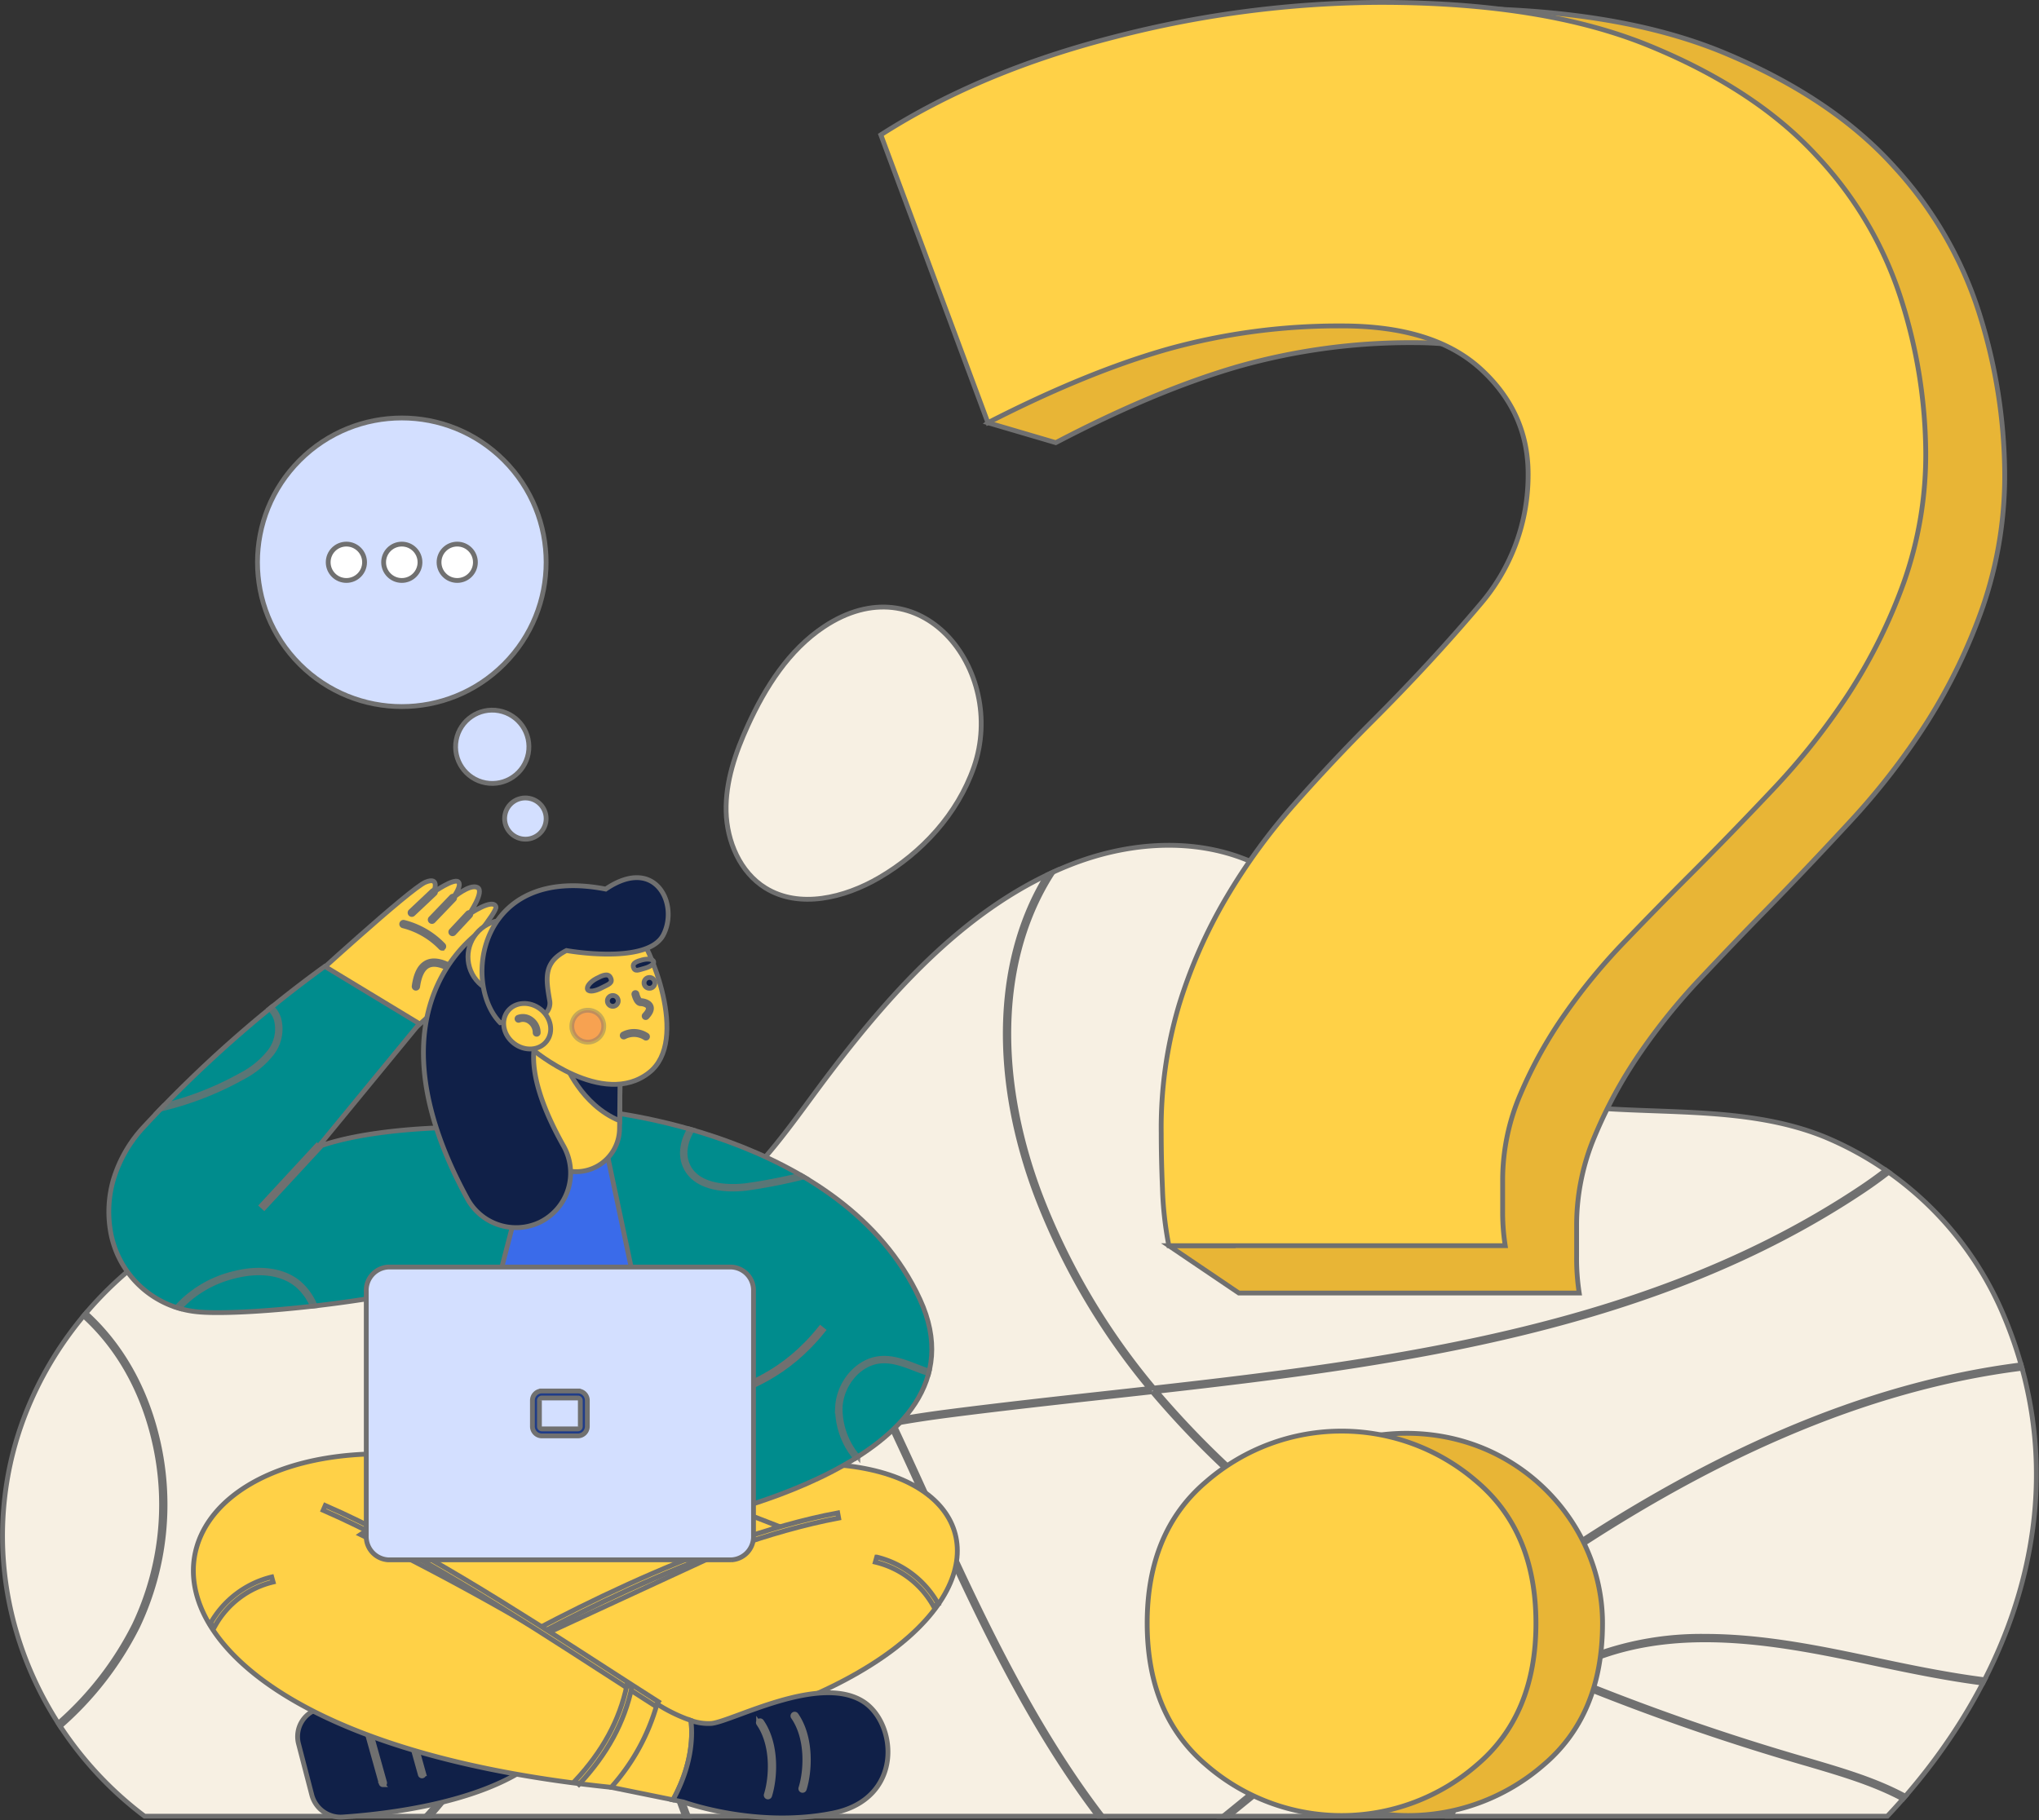 <svg xmlns="http://www.w3.org/2000/svg" width="424.585" height="379.154" viewBox="0 0 424.585 379.154">
  <rect x="0" y="0" width="424.585" height="379.154" fill="#333333" stroke="none"/>
  <g id="faq" transform="translate(-281.593 -389.899)">
    <g id="Group_554" data-name="Group 554" transform="translate(282.127 516.335)">
      <g id="Group_553" data-name="Group 553" transform="translate(0 49.626)">
        <path id="Path_367" data-name="Path 367" d="M701.7,1088.5a69.368,69.368,0,0,0-36.775-35.927c-16.9-6.846-36.315-4.354-54.12-6.647-15.464-1.991-26.622-8.9-35.855-21.169-8.847-11.761-16.78-24.785-31.246-30.225-11.43-4.3-24.425-3.107-35.785,1.372-20.933,8.254-36.743,25.8-50.059,43.287-12.157,15.962-22.073,33.442-44.56,34.012s-43.923-12.265-66.579-8.864c-29.943,4.495-54.88,29.422-60.106,59.1-4.9,27.812,7.392,54.787,28.5,70.636H678.008C704.61,1165.854,718.57,1126.868,701.7,1088.5Z" transform="translate(-285.545 -991.86)" fill="#f7f0e3" stroke="#707070" stroke-width="1"/>
        <g id="Group_552" data-name="Group 552" transform="translate(11.609 5.611)">
          <path id="Path_368" data-name="Path 368" d="M561.263,1369.8h1a76.571,76.571,0,0,0,15.816-27.13c5.588-16.612,5.352-34.046-.663-49.09-3.04-7.6-7.43-14.688-11.675-21.541-4.305-6.949-8.757-14.135-11.779-21.836a48.714,48.714,0,0,1-2.727-10.091c-.25-.033-.5-.06-.751-.09a49.378,49.378,0,0,0,2.8,10.447c3.045,7.762,7.515,14.977,11.838,21.955,4.229,6.825,8.6,13.884,11.618,21.427,5.951,14.884,6.182,32.139.649,48.587A75.733,75.733,0,0,1,561.263,1369.8Z" transform="translate(-484.758 -1173.2)" fill="#fff" stroke="#707070" stroke-width="1"/>
          <path id="Path_369" data-name="Path 369" d="M1003.2,1176.041c7.477,1.593,14.682,3.022,21.65,3.921.12-.23.236-.462.354-.693-7.026-.893-14.3-2.333-21.851-3.942-11.5-2.45-23.948-5.1-36.293-5.1a64.423,64.423,0,0,0-22.564,3.728,46.023,46.023,0,0,0-7.985,3.882c-6.6-2.815-13.245-5.888-19.823-9.262,4.773-3.6,9.6-7.117,14.471-10.521,36.188-25.27,69.586-39.6,101.852-43.662-.065-.236-.132-.472-.2-.709-32.352,4.1-65.823,18.462-102.07,43.772-4.979,3.477-9.9,7.075-14.774,10.749a244.51,244.51,0,0,1-21.781-12.657,189.718,189.718,0,0,1-41.42-36.351c51.65-5.794,104.235-13.1,147.177-41.8,1.631-1.09,3.437-2.375,5.309-3.833-.208-.147-.416-.292-.625-.437-1.793,1.389-3.523,2.616-5.089,3.662-42.932,28.693-95.614,35.938-147.331,41.731a141.942,141.942,0,0,1-23.681-40.264c-9.109-24.13-8.629-47.81,1.32-64.968.432-.745.888-1.479,1.359-2.2-.416.191-.827.388-1.239.586q-.384.622-.751,1.252c-10.058,17.349-10.558,41.256-1.371,65.592a142.5,142.5,0,0,0,23.5,40.1q-4.491.5-8.973.995c-10.769,1.188-21.906,2.418-32.719,3.81-3.947.508-7.961,1.1-11.955,1.844-8.562-18.07-17.967-35.7-30.124-50.817-.174.173-.351.342-.526.512,12.053,15,21.4,32.5,29.909,50.445-17.42,3.322-34.336,9.568-43.368,24.1-8.435,13.576-8.427,32.341.023,55.776.292.81.593,1.609.9,2.4h.782c-.335-.867-.667-1.745-.994-2.651-8.371-23.214-8.4-41.766-.089-55.143,8.925-14.364,25.747-20.526,43.07-23.808,3.023,6.394,5.942,12.84,8.844,19.247l.316.7c10.078,22.248,20.5,43.718,34.15,61.659h.911c-13.772-17.974-24.254-39.573-34.4-61.959l-.316-.7c-2.877-6.352-5.773-12.743-8.768-19.084,3.917-.724,7.854-1.3,11.726-1.8,10.807-1.391,21.939-2.62,32.706-3.808q4.716-.52,9.449-1.047a190.2,190.2,0,0,0,41.888,36.864,245.022,245.022,0,0,0,21.536,12.535c-12.413,9.389-24.488,19.268-36.277,28.913q-6.123,5.01-12.373,10.087h1.157q5.889-4.777,11.678-9.523c11.872-9.712,24.033-19.662,36.534-29.106,6.541,3.365,13.145,6.434,19.714,9.244a54.4,54.4,0,0,0-20.742,25.316c-.554,1.345-1.039,2.7-1.487,4.068h.768c.423-1.27.877-2.536,1.393-3.791a53.561,53.561,0,0,1,20.884-25.245,482.2,482.2,0,0,0,51.923,18.183l.584.172c6.536,1.933,13.22,3.913,19.133,7.094.165-.188.332-.376.5-.566-6.009-3.26-12.792-5.268-19.422-7.228l-.584-.172a483.163,483.163,0,0,1-51.362-17.95,45.226,45.226,0,0,1,7.409-3.55C963.685,1167.62,984.68,1172.094,1003.2,1176.041Z" transform="translate(-624.103 -1011.084)" fill="#fff" stroke="#707070" stroke-width="1"/>
          <path id="Path_370" data-name="Path 370" d="M345.114,1351.581a58.461,58.461,0,0,1-3.946,39.09,67.291,67.291,0,0,1-15.85,20.471c.133.207.269.412.4.617a68.044,68.044,0,0,0,16.1-20.766,59.2,59.2,0,0,0,4-39.586c-2.55-10.436-7.675-19.275-14.757-25.67q-.237.279-.471.56C337.559,1332.593,342.6,1341.3,345.114,1351.581Z" transform="translate(-325.318 -1233.892)" fill="#fff" stroke="#707070" stroke-width="1"/>
        </g>
      </g>
      <path id="Path_371" data-name="Path 371" d="M847.6,827.645c6.357,6.5,9.206,17.44,5.7,27.529-3.394,9.77-10.834,17.862-19.772,23.064-7.192,4.186-16.573,6.495-23.646,2.112-5.286-3.275-8.026-9.7-8.179-15.918s1.938-12.275,4.522-17.931c3.642-7.973,8.544-15.7,15.846-20.552C832.135,819.267,841.487,821.4,847.6,827.645Z" transform="translate(-651.034 -821.845)" fill="#f7f0e3" stroke="#707070" stroke-width="1"/>
    </g>
    <g id="Group_555" data-name="Group 555" transform="translate(465.011 390.399)">
      <path id="Path_372" data-name="Path 372" d="M1174.65,458.791a81.352,81.352,0,0,0-17.985-31.253q-12.9-14.27-35.185-23.578t-56.631-9.317A221.562,221.562,0,0,0,1009,402.032q-28.473,7.416-49.412,21.115l18.178,49.907-9.742,7.892,14.13,4.152q20.922-10.95,38.121-15.9a131.8,131.8,0,0,1,36.513-4.926q19.323,0,29.26,9.317a29.736,29.736,0,0,1,9.928,22.489,43.153,43.153,0,0,1-10.19,28.236q-10.225,12.342-22.565,24.952-8.573,8.755-16.64,18.081a129.8,129.8,0,0,0-14.228,20.026,108.891,108.891,0,0,0-9.928,23.024,94.508,94.508,0,0,0-3.758,27.683c0,3.3.07,7.229.262,11.8.032.843.077,1.665.127,2.476H1005.7l14.577,9.857h70.876a47.1,47.1,0,0,1-.542-7.675V647.95a47.612,47.612,0,0,1,3.758-18.366,95.012,95.012,0,0,1,9.4-17.277,127.637,127.637,0,0,1,12.619-15.617q6.975-7.416,13.424-13.993,8.574-8.755,17.706-18.634a146.449,146.449,0,0,0,16.115-20.829,117.014,117.014,0,0,0,11.536-23.863,84.006,84.006,0,0,0,4.579-28.236A112.919,112.919,0,0,0,1174.65,458.791Z" transform="translate(-945.727 -393.404)" fill="#e8b536" stroke="#707070" stroke-width="1"/>
      <path id="Path_373" data-name="Path 373" d="M1008.151,457.783a132.835,132.835,0,0,0-36.085,4.767q-17,4.793-37.674,15.391l-22.3-59.957q20.7-13.267,48.833-20.435a223.33,223.33,0,0,1,55.189-7.151q33.942,0,55.967,9.017t34.772,22.818a78.353,78.353,0,0,1,17.775,30.246,107.2,107.2,0,0,1,5.044,31.3,79.77,79.77,0,0,1-4.526,27.327,112.277,112.277,0,0,1-11.4,23.095,142.2,142.2,0,0,1-15.927,20.158q-9.017,9.561-17.5,18.034-6.374,6.374-13.266,13.543a124.054,124.054,0,0,0-12.471,15.114,91.345,91.345,0,0,0-9.293,16.721,45.249,45.249,0,0,0-3.714,17.775v6.374a44.64,44.64,0,0,0,.536,7.428H972.066a74.245,74.245,0,0,1-1.33-11.936c-.19-4.422-.259-8.222-.259-11.418a89.688,89.688,0,0,1,3.714-26.791A104.24,104.24,0,0,1,984,576.92a125.656,125.656,0,0,1,14.061-19.381q7.954-9.017,16.444-17.5,12.2-12.2,22.3-24.149a41.243,41.243,0,0,0,10.071-27.327q0-12.748-9.812-21.765T1008.151,457.783Z" transform="translate(-912.092 -390.399)" fill="#ffd147" stroke="#707070" stroke-width="1"/>
    </g>
    <path id="Path_374" data-name="Path 374" d="M1230.557,1450.991q0,19.167-12.41,29.594a42.957,42.957,0,0,1-56.143,0q-12.389-10.434-12.4-29.594T1162,1421.4c12.735-10.748,31.576-13.142,46.486-5.6C1221.721,1422.491,1230.557,1436.083,1230.557,1450.991Z" transform="translate(-615.268 -722.988)" fill="#e8b536" stroke="#707070" stroke-width="1"/>
    <path id="Path_375" data-name="Path 375" d="M1183.057,1449.883q0,19.168-12.41,29.594a42.957,42.957,0,0,1-56.143,0q-12.389-10.434-12.4-29.594t12.4-29.594a42.958,42.958,0,0,1,56.143,0Q1183.057,1430.744,1183.057,1449.883Z" transform="translate(-581.632 -721.88)" fill="#ffd147" stroke="#707070" stroke-width="1"/>
    <g id="Group_574" data-name="Group 574" transform="translate(304.258 464.508)">
      <g id="Group_558" data-name="Group 558" transform="translate(18.5 0)">
        <circle id="Ellipse_6" data-name="Ellipse 6" cx="7.633" cy="7.633" r="7.633" transform="matrix(0.184, -0.983, 0.983, 0.184, 52.429, 87.03)" fill="#d3dfff" stroke="#707070" stroke-width="1"/>
        <ellipse id="Ellipse_7" data-name="Ellipse 7" cx="4.293" cy="4.324" rx="4.293" ry="4.324" transform="translate(63.196 99.305) rotate(-79.386)" fill="#d3dfff" stroke="#707070" stroke-width="1"/>
        <g id="Group_557" data-name="Group 557" transform="translate(0)">
          <circle id="Ellipse_8" data-name="Ellipse 8" cx="30.054" cy="30.054" r="30.054" transform="translate(0 42.502) rotate(-45)" fill="#d3dfff" stroke="#707070" stroke-width="1"/>
          <g id="Group_556" data-name="Group 556" transform="translate(27.176 38.716)">
            <circle id="Ellipse_9" data-name="Ellipse 9" cx="3.787" cy="3.787" r="3.787" fill="#fff" stroke="#707070" stroke-width="1"/>
            <circle id="Ellipse_10" data-name="Ellipse 10" cx="3.787" cy="3.787" r="3.787" transform="translate(11.54)" fill="#fff" stroke="#707070" stroke-width="1"/>
            <circle id="Ellipse_11" data-name="Ellipse 11" cx="3.787" cy="3.787" r="3.787" transform="translate(23.08)" fill="#fff" stroke="#707070" stroke-width="1"/>
          </g>
        </g>
      </g>
      <g id="Group_573" data-name="Group 573" transform="translate(0 108.187)">
        <g id="Group_561" data-name="Group 561" transform="translate(17.602 119.55)">
          <g id="Group_559" data-name="Group 559" transform="translate(21.686 49.224)">
            <path id="Path_376" data-name="Path 376" d="M496.146,1604.661l2.808,10.826a6.2,6.2,0,0,0,6.482,4.526c9.207-.626,28.337-2.881,39.317-10.974l-3.121-15.6c-15.1-.853-29.214-.013-41.438,4.1A5.979,5.979,0,0,0,496.146,1604.661Z" transform="translate(-495.961 -1593.136)" fill="#102048" stroke="#707070" stroke-width="1"/>
            <path id="Path_377" data-name="Path 377" d="M546.843,1627.623a.365.365,0,0,1-.351-.267l-3.77-13.5a.365.365,0,0,1,.7-.2l3.77,13.5a.365.365,0,0,1-.352.463Z" transform="translate(-529.063 -1607.48)" fill="#fff" stroke="#707070" stroke-width="1"/>
            <path id="Path_378" data-name="Path 378" d="M574.76,1621.372a.366.366,0,0,1-.351-.267l-3.77-13.5a.365.365,0,0,1,.7-.2l3.77,13.5a.365.365,0,0,1-.253.449A.372.372,0,0,1,574.76,1621.372Z" transform="translate(-548.831 -1603.054)" fill="#fff" stroke="#707070" stroke-width="1"/>
          </g>
          <path id="Path_379" data-name="Path 379" d="M532.1,1426.73l-35.086,10.413,26.057,35.7,37.408,2.975,51.6-21.818-19.607-29.5Z" transform="translate(-475.018 -1424.498)" fill="#ffd147" stroke="#707070" stroke-width="1"/>
          <path id="Path_380" data-name="Path 380" d="M663.6,1437.881c77.052-22.81,89.436,45.289-30.786,57.686-4.246-4.778-9.209-13.069-11.179-20l63.488-29.339Z" transform="translate(-563.264 -1430.69)" fill="#ffd147" stroke="#707070" stroke-width="1"/>
          <path id="Path_381" data-name="Path 381" d="M729.457,1608a33.338,33.338,0,0,1-7.057-3.434l-12.384,3.884,2.838,13.471,12.864,2.614C729.638,1617.372,729.867,1611.487,729.457,1608Z" transform="translate(-625.85 -1552.009)" fill="#ffd147" stroke="#707070" stroke-width="1"/>
          <path id="Path_382" data-name="Path 382" d="M621.241,1500.8l-.55-.946c13.245-7.7,47.171-26.189,76.075-31.643l.2,1.076C668.231,1474.708,634.437,1493.131,621.241,1500.8Z" transform="translate(-562.597 -1455.451)" fill="#ffd147" stroke="#707070" stroke-width="1"/>
          <path id="Path_383" data-name="Path 383" d="M478.745,1427.832c-71.721-13.636-90.3,55.289,29.927,67.686a43.671,43.671,0,0,0,9.546-17.355,547.328,547.328,0,0,0-61.745-35.289Z" transform="translate(-421.667 -1425.601)" fill="#ffd147" stroke="#707070" stroke-width="1"/>
          <path id="Path_384" data-name="Path 384" d="M583.485,1504.725c-3.412-2.171-6.967-4.467-10.73-6.9-18.893-12.2-40.307-26.025-58.5-33.909l.435-1c18.276,7.92,39.731,21.772,58.659,33.993,3.762,2.429,7.316,4.724,10.724,6.893Z" transform="translate(-487.229 -1451.702)" fill="#ffd147" stroke="#707070" stroke-width="1"/>
          <path id="Path_385" data-name="Path 385" d="M434.613,1524.238l-.958-.529a20.123,20.123,0,0,1,12.816-9.771l.292,1.055A18.826,18.826,0,0,0,434.613,1524.238Z" transform="translate(-430.156 -1487.831)" fill="#ffd147" stroke="#707070" stroke-width="1"/>
          <path id="Path_386" data-name="Path 386" d="M920.294,1510.022a18.828,18.828,0,0,0-12.15-9.245l.292-1.054a20.125,20.125,0,0,1,12.816,9.771Z" transform="translate(-766.145 -1477.765)" fill="#ffd147" stroke="#707070" stroke-width="1"/>
          <path id="Path_387" data-name="Path 387" d="M694.79,1612.036l-.8-.747c5.737-6.145,9.261-12.631,10.772-19.831l1.071.225C704.28,1599.083,700.668,1605.741,694.79,1612.036Z" transform="translate(-614.501 -1542.724)" fill="#ffd147" stroke="#707070" stroke-width="1"/>
          <g id="Group_560" data-name="Group 560" transform="translate(99.87 50.221)">
            <path id="Path_388" data-name="Path 388" d="M803.319,1598.313c-9.189-5.677-27,4.132-31.475,4.628a10.765,10.765,0,0,1-4.295-.616c.409,3.482.181,9.368-3.738,16.535l2.185.444s15.106,5.537,31.131,2.314C811.919,1618.644,810.543,1602.776,803.319,1598.313Z" transform="translate(-763.812 -1596.551)" fill="#102048" stroke="#707070" stroke-width="1"/>
            <path id="Path_389" data-name="Path 389" d="M851.382,1627.7a.365.365,0,0,1-.348-.474c1.092-3.457,1.568-10.257-1.594-14.824a.365.365,0,0,1,.6-.416c3.311,4.783,2.825,11.866,1.69,15.459A.365.365,0,0,1,851.382,1627.7Z" transform="translate(-824.4 -1607.37)" fill="#fff" stroke="#707070" stroke-width="1"/>
            <path id="Path_390" data-name="Path 390" d="M826.694,1632.389a.365.365,0,0,1-.348-.474c1.091-3.457,1.568-10.257-1.594-14.825a.365.365,0,0,1,.6-.415c3.311,4.783,2.825,11.866,1.69,15.46A.365.365,0,0,1,826.694,1632.389Z" transform="translate(-806.918 -1610.689)" fill="#fff" stroke="#707070" stroke-width="1"/>
          </g>
        </g>
        <g id="Group_569" data-name="Group 569">
          <g id="Group_563" data-name="Group 563" transform="translate(40.663 0.644)">
            <path id="Path_391" data-name="Path 391" d="M522,1049.4s18.063-15.36,17.394-18.279c-.478-2.086-5.594.973-5.594.973s7.176-8.513,6.811-9.547c-.652-1.847-5.615,1.6-5.615,1.6s3.354-4.828,1.751-5.615-5.1,2.189-5.1,2.189,2.043-2.681,1.083-3.384-5.1,2.189-5.1,2.189,1.486-3.38-1.671-2.1-25.287,21.591-25.287,21.591Z" transform="translate(-500.671 -1017.136)" fill="#ffd147" stroke="#707070" stroke-width="1"/>
            <g id="Group_562" data-name="Group 562" transform="translate(20.328 2.024)">
              <path id="Path_392" data-name="Path 392" d="M578.7,1052.212a.364.364,0,0,1-.246-.1,16.57,16.57,0,0,0-7.888-4.573.365.365,0,1,1,.215-.7,17.149,17.149,0,0,1,8.166,4.731.365.365,0,0,1-.246.634Z" transform="translate(-570.312 -1040.186)" fill="#e28b6d" stroke="#707070" stroke-width="1"/>
              <path id="Path_393" data-name="Path 393" d="M579.532,1080.007a.375.375,0,0,1-.051,0,.365.365,0,0,1-.311-.412c.355-2.54,1.154-4.127,2.444-4.852,1.1-.62,2.537-.557,4.264.189a.365.365,0,1,1-.289.67c-1.506-.651-2.723-.726-3.617-.223-1.063.6-1.762,2.05-2.079,4.317A.365.365,0,0,1,579.532,1080.007Z" transform="translate(-576.582 -1059.651)" fill="#e28b6d" stroke="#707070" stroke-width="1"/>
              <path id="Path_394" data-name="Path 394" d="M576.615,1029.071a.365.365,0,0,1-.25-.63l4.532-4.272a.365.365,0,1,1,.5.531l-4.533,4.272A.361.361,0,0,1,576.615,1029.071Z" transform="translate(-574.517 -1024.07)" fill="#e28b6d" stroke="#707070" stroke-width="1"/>
              <path id="Path_395" data-name="Path 395" d="M590.99,1033.43a.365.365,0,0,1-.263-.617l4.354-4.536a.365.365,0,0,1,.527.505l-4.354,4.536A.363.363,0,0,1,590.99,1033.43Z" transform="translate(-584.696 -1026.969)" fill="#e28b6d" stroke="#707070" stroke-width="1"/>
              <path id="Path_396" data-name="Path 396" d="M605.677,1044.3a.365.365,0,0,1-.267-.614l3.416-3.664a.365.365,0,0,1,.534.5l-3.416,3.664A.365.365,0,0,1,605.677,1044.3Z" transform="translate(-595.096 -1035.281)" fill="#e28b6d" stroke="#707070" stroke-width="1"/>
            </g>
          </g>
          <g id="Group_564" data-name="Group 564" transform="translate(0 18.481)">
            <path id="Path_397" data-name="Path 397" d="M629.588,1268.392l-66.04,2.554-7.3-60.2s22.109-20.97,30.615-28.692l14.36-.736C645.776,1201.566,638.481,1226.858,629.588,1268.392Z" transform="translate(-499.364 -1151.23)" fill="#3a6bea" stroke="#707070" stroke-width="1"/>
            <path id="Path_398" data-name="Path 398" d="M710.329,1181.315s50.97,4.359,67.039,39.28c15.723,34.17-48.892,46.338-48.892,46.338Z" transform="translate(-608.469 -1151.23)" fill="#008c8d" stroke="#707070" stroke-width="1"/>
            <path id="Path_399" data-name="Path 399" d="M404.962,1115.814l21.063-25.632-19.7-11.937a256.859,256.859,0,0,0-37.569,33.306,27.809,27.809,0,0,0-6.462,11.172,24.04,24.04,0,0,0-.618,10.489h0a20.25,20.25,0,0,0,17.9,16.953c8.024.94,38.676-1.459,63.487-8.757l7.3-28.165C446.608,1111.115,418.739,1110.746,404.962,1115.814Z" transform="translate(-361.364 -1078.245)" fill="#008c8d" stroke="#707070" stroke-width="1"/>
          </g>
          <g id="Group_565" data-name="Group 565" transform="translate(10.765 26.959)" opacity="0.8">
            <path id="Path_400" data-name="Path 400" d="M795.515,1204.4l.329-.076c-.23-.136-.461-.269-.692-.4a110.5,110.5,0,0,1-11.388,2.2c-2.283.275-9.911.779-12.141-4.3-1.109-2.529-.27-5.341.984-7.314l-.547-.156c-1.285,2.091-2.109,5.024-.939,7.691,2.38,5.429,10.329,4.914,12.708,4.627A112.813,112.813,0,0,0,795.515,1204.4Z" transform="translate(-661.883 -1168.932)" fill="#fff" stroke="#707070" stroke-width="1"/>
            <path id="Path_401" data-name="Path 401" d="M897.623,1359.592c-2.435-.941-4.951-1.913-7.6-1.664-4.639.438-8.608,5.025-8.849,10.225a16.038,16.038,0,0,0,3.772,10.53l.465-.293a15.514,15.514,0,0,1-3.691-10.211c.229-4.939,3.976-9.293,8.354-9.707,2.514-.233,4.861.67,7.346,1.63.887.343,1.789.688,2.705.982.047-.176.093-.353.136-.531C899.373,1360.265,898.491,1359.927,897.623,1359.592Z" transform="translate(-740.204 -1284.74)" fill="#fff" stroke="#707070" stroke-width="1"/>
            <path id="Path_402" data-name="Path 402" d="M435.128,1297.692c-3.182-2.632-8.127-3.335-13.563-1.93a23.408,23.408,0,0,0-11.858,7.021c.188.06.371.129.561.185a22.953,22.953,0,0,1,11.434-6.675c5.264-1.363,10.032-.7,13.078,1.821a11.879,11.879,0,0,1,3.216,4.429l.566-.065A12.509,12.509,0,0,0,435.128,1297.692Z" transform="translate(-406.361 -1240.246)" fill="#fff" stroke="#707070" stroke-width="1"/>
            <path id="Path_403" data-name="Path 403" d="M398.243,1128.537a66.017,66.017,0,0,0,17.148-6.654,18.737,18.737,0,0,0,5.928-4.844,8.32,8.32,0,0,0,1.523-7.409,5.793,5.793,0,0,0-1.485-2.342l-.421.345a5.277,5.277,0,0,1,1.386,2.168,7.775,7.775,0,0,1-1.443,6.913,18.235,18.235,0,0,1-5.76,4.694,64.669,64.669,0,0,1-16.161,6.39Q398.6,1128.167,398.243,1128.537Z" transform="translate(-398.243 -1107.289)" fill="#fff" stroke="#707070" stroke-width="1"/>
          </g>
          <g id="Group_567" data-name="Group 567" transform="translate(65.511)">
            <path id="Path_404" data-name="Path 404" d="M681.6,1133.216l-.009.935-.148,14.516-.018,1.573a9.039,9.039,0,0,1-18.078-.009l-.176-17.939Z" transform="translate(-640.589 -1098.034)" fill="#ffd147" stroke="#707070" stroke-width="1"/>
            <path id="Path_405" data-name="Path 405" d="M698.291,1138.662l-.148,14.516c-8.067-3.284-11.389-12.018-11.389-12.018Z" transform="translate(-657.287 -1102.546)" fill="#102048" stroke="#707070" stroke-width="1"/>
            <path id="Path_406" data-name="Path 406" d="M680.262,1048.794c2.891,3.469,11.333,23.129,2.776,29.836-9.63,7.548-24.286-4.857-24.286-4.857l-1.966-22.9,12.721-3.354Z" transform="translate(-636.066 -1038.009)" fill="#ffd147" stroke="#707070" stroke-width="1"/>
            <path id="Path_407" data-name="Path 407" d="M600.04,1047.559s-28.216,14.716-5.209,57.137a11.556,11.556,0,0,0,15.1,5.168h0a11.444,11.444,0,0,0,5.019-15.983c-3.763-6.686-7.4-15.295-5.845-21.7Z" transform="translate(-585.801 -1038.035)" fill="#102048" stroke="#707070" stroke-width="1"/>
            <circle id="Ellipse_12" data-name="Ellipse 12" cx="7.633" cy="7.633" r="7.633" transform="translate(6.11 16.49) rotate(-45)" fill="#ffd147" stroke="#707070" stroke-width="1"/>
            <path id="Path_408" data-name="Path 408" d="M641.668,1040.592c-.825-4.762-1.327-8.027,3.486-10.481,0,0,16.961,3.084,20.2-3.315s-1.7-16.5-12.027-9.483c-26.444-5.166-29.991,19.582-21.973,27.832l7.914-1.215A2.881,2.881,0,0,0,641.668,1040.592Z" transform="translate(-615.374 -1014.93)" fill="#102048" stroke="#707070" stroke-width="1"/>
            <g id="Group_566" data-name="Group 566" transform="translate(34.125 16.975)">
              <circle id="Ellipse_13" data-name="Ellipse 13" cx="1.128" cy="1.128" r="1.128" transform="translate(4.173 7.572)" fill="#102048" stroke="#707070" stroke-width="1"/>
              <circle id="Ellipse_14" data-name="Ellipse 14" cx="1.128" cy="1.128" r="1.128" transform="translate(11.806 3.814)" fill="#102048" stroke="#707070" stroke-width="1"/>
              <path id="Path_409" data-name="Path 409" d="M738.38,1102.148a.319.319,0,0,1-.231-.539c.452-.476.947-1.145.739-1.63-.216-.5-1.13-.722-1.549-.722-.9,0-1.332-1.6-1.409-1.921a.319.319,0,0,1,.621-.15c.164.676.536,1.433.788,1.433.431,0,1.747.2,2.135,1.108.277.646-.013,1.427-.863,2.322A.318.318,0,0,1,738.38,1102.148Z" transform="translate(-726.227 -1089.978)" fill="#102048" stroke="#707070" stroke-width="1"/>
              <path id="Path_410" data-name="Path 410" d="M732.546,1126.035a.317.317,0,0,1-.178-.055,4.267,4.267,0,0,0-4.288-.219.319.319,0,0,1-.318-.554,4.854,4.854,0,0,1,4.964.244.319.319,0,0,1-.179.584Z" transform="translate(-720.336 -1109.586)" fill="#102048" stroke="#707070" stroke-width="1"/>
              <path id="Path_411" data-name="Path 411" d="M707.517,1084.879c.642,1.207-.476,1.449-1.786,2.145s-2.65.951-2.956.375.507-1.607,1.817-2.3S707.02,1083.944,707.517,1084.879Z" transform="translate(-702.71 -1081.063)" fill="#102048" stroke="#707070" stroke-width="1"/>
              <path id="Path_412" data-name="Path 412" d="M735.463,1074.722c.282,1.078,1.086.606,2.255.3s2.113-.893,1.979-1.407-1.191-.683-2.36-.377S735.245,1073.888,735.463,1074.722Z" transform="translate(-725.88 -1073.085)" fill="#102048" stroke="#707070" stroke-width="1"/>
            </g>
            <circle id="Ellipse_15" data-name="Ellipse 15" cx="3.325" cy="3.325" r="3.325" transform="matrix(0.735, -0.678, 0.678, 0.735, 29.523, 30.746)" fill="#eb5d60" stroke="#707070" stroke-width="1" opacity="0.4"/>
            <ellipse id="Ellipse_16" data-name="Ellipse 16" cx="4.503" cy="5.117" rx="4.503" ry="5.117" transform="matrix(0.611, -0.792, 0.792, 0.611, 14.793, 31.387)" fill="#ffd147" stroke="#707070" stroke-width="1"/>
            <path id="Path_413" data-name="Path 413" d="M656.65,1117.664a.319.319,0,0,1-.319-.319,2.8,2.8,0,0,0-1.229-2.331,2.254,2.254,0,0,0-2.1-.279.319.319,0,0,1-.241-.591,2.889,2.889,0,0,1,2.7.341,3.434,3.434,0,0,1,1.511,2.861A.319.319,0,0,1,656.65,1117.664Z" transform="translate(-633.076 -1085.047)" fill="#102048" stroke="#707070" stroke-width="1"/>
          </g>
          <g id="Group_568" data-name="Group 568" transform="translate(31.808 55.801)">
            <rect id="Rectangle_29" data-name="Rectangle 29" width="16.972" height="0.73" transform="translate(0 12.462) rotate(-47.248)" fill="#102048" stroke="#707070" stroke-width="1"/>
            <path id="Path_414" data-name="Path 414" d="M787.348,1351.9l-.213-.7c8.387-2.556,16.526-5.615,23.9-14.838l.57.456C804.1,1346.2,795.849,1349.308,787.348,1351.9Z" transform="translate(-694.664 -1298.34)" fill="#102048" stroke="#707070" stroke-width="1"/>
          </g>
        </g>
        <g id="Group_572" data-name="Group 572" transform="translate(53.602 81.101)">
          <g id="Group_570" data-name="Group 570">
            <path id="Path_415" data-name="Path 415" d="M620.989,1292.776H549.646A4.847,4.847,0,0,0,545,1297.8v50.937a4.847,4.847,0,0,0,4.646,5.026h71.344a4.847,4.847,0,0,0,4.646-5.026V1297.8A4.847,4.847,0,0,0,620.989,1292.776Z" transform="translate(-545 -1292.776)" fill="#d3dfff" stroke="#707070" stroke-width="1"/>
          </g>
          <g id="Group_571" data-name="Group 571" transform="translate(34.601 25.816)">
            <path id="Path_416" data-name="Path 416" d="M673.024,1382.677a.512.512,0,0,1,.49.531v5.378a.512.512,0,0,1-.49.531h-7.533a.512.512,0,0,1-.49-.531v-5.378a.511.511,0,0,1,.49-.531h7.533m0-1.46h-7.533a1.972,1.972,0,0,0-1.95,1.99v5.378a1.972,1.972,0,0,0,1.95,1.99h7.533a1.972,1.972,0,0,0,1.95-1.99v-5.378a1.972,1.972,0,0,0-1.95-1.99Z" transform="translate(-663.542 -1381.218)" fill="#1f3c88" stroke="#707070" stroke-width="1"/>
          </g>
        </g>
      </g>
    </g>
  </g>
</svg>
